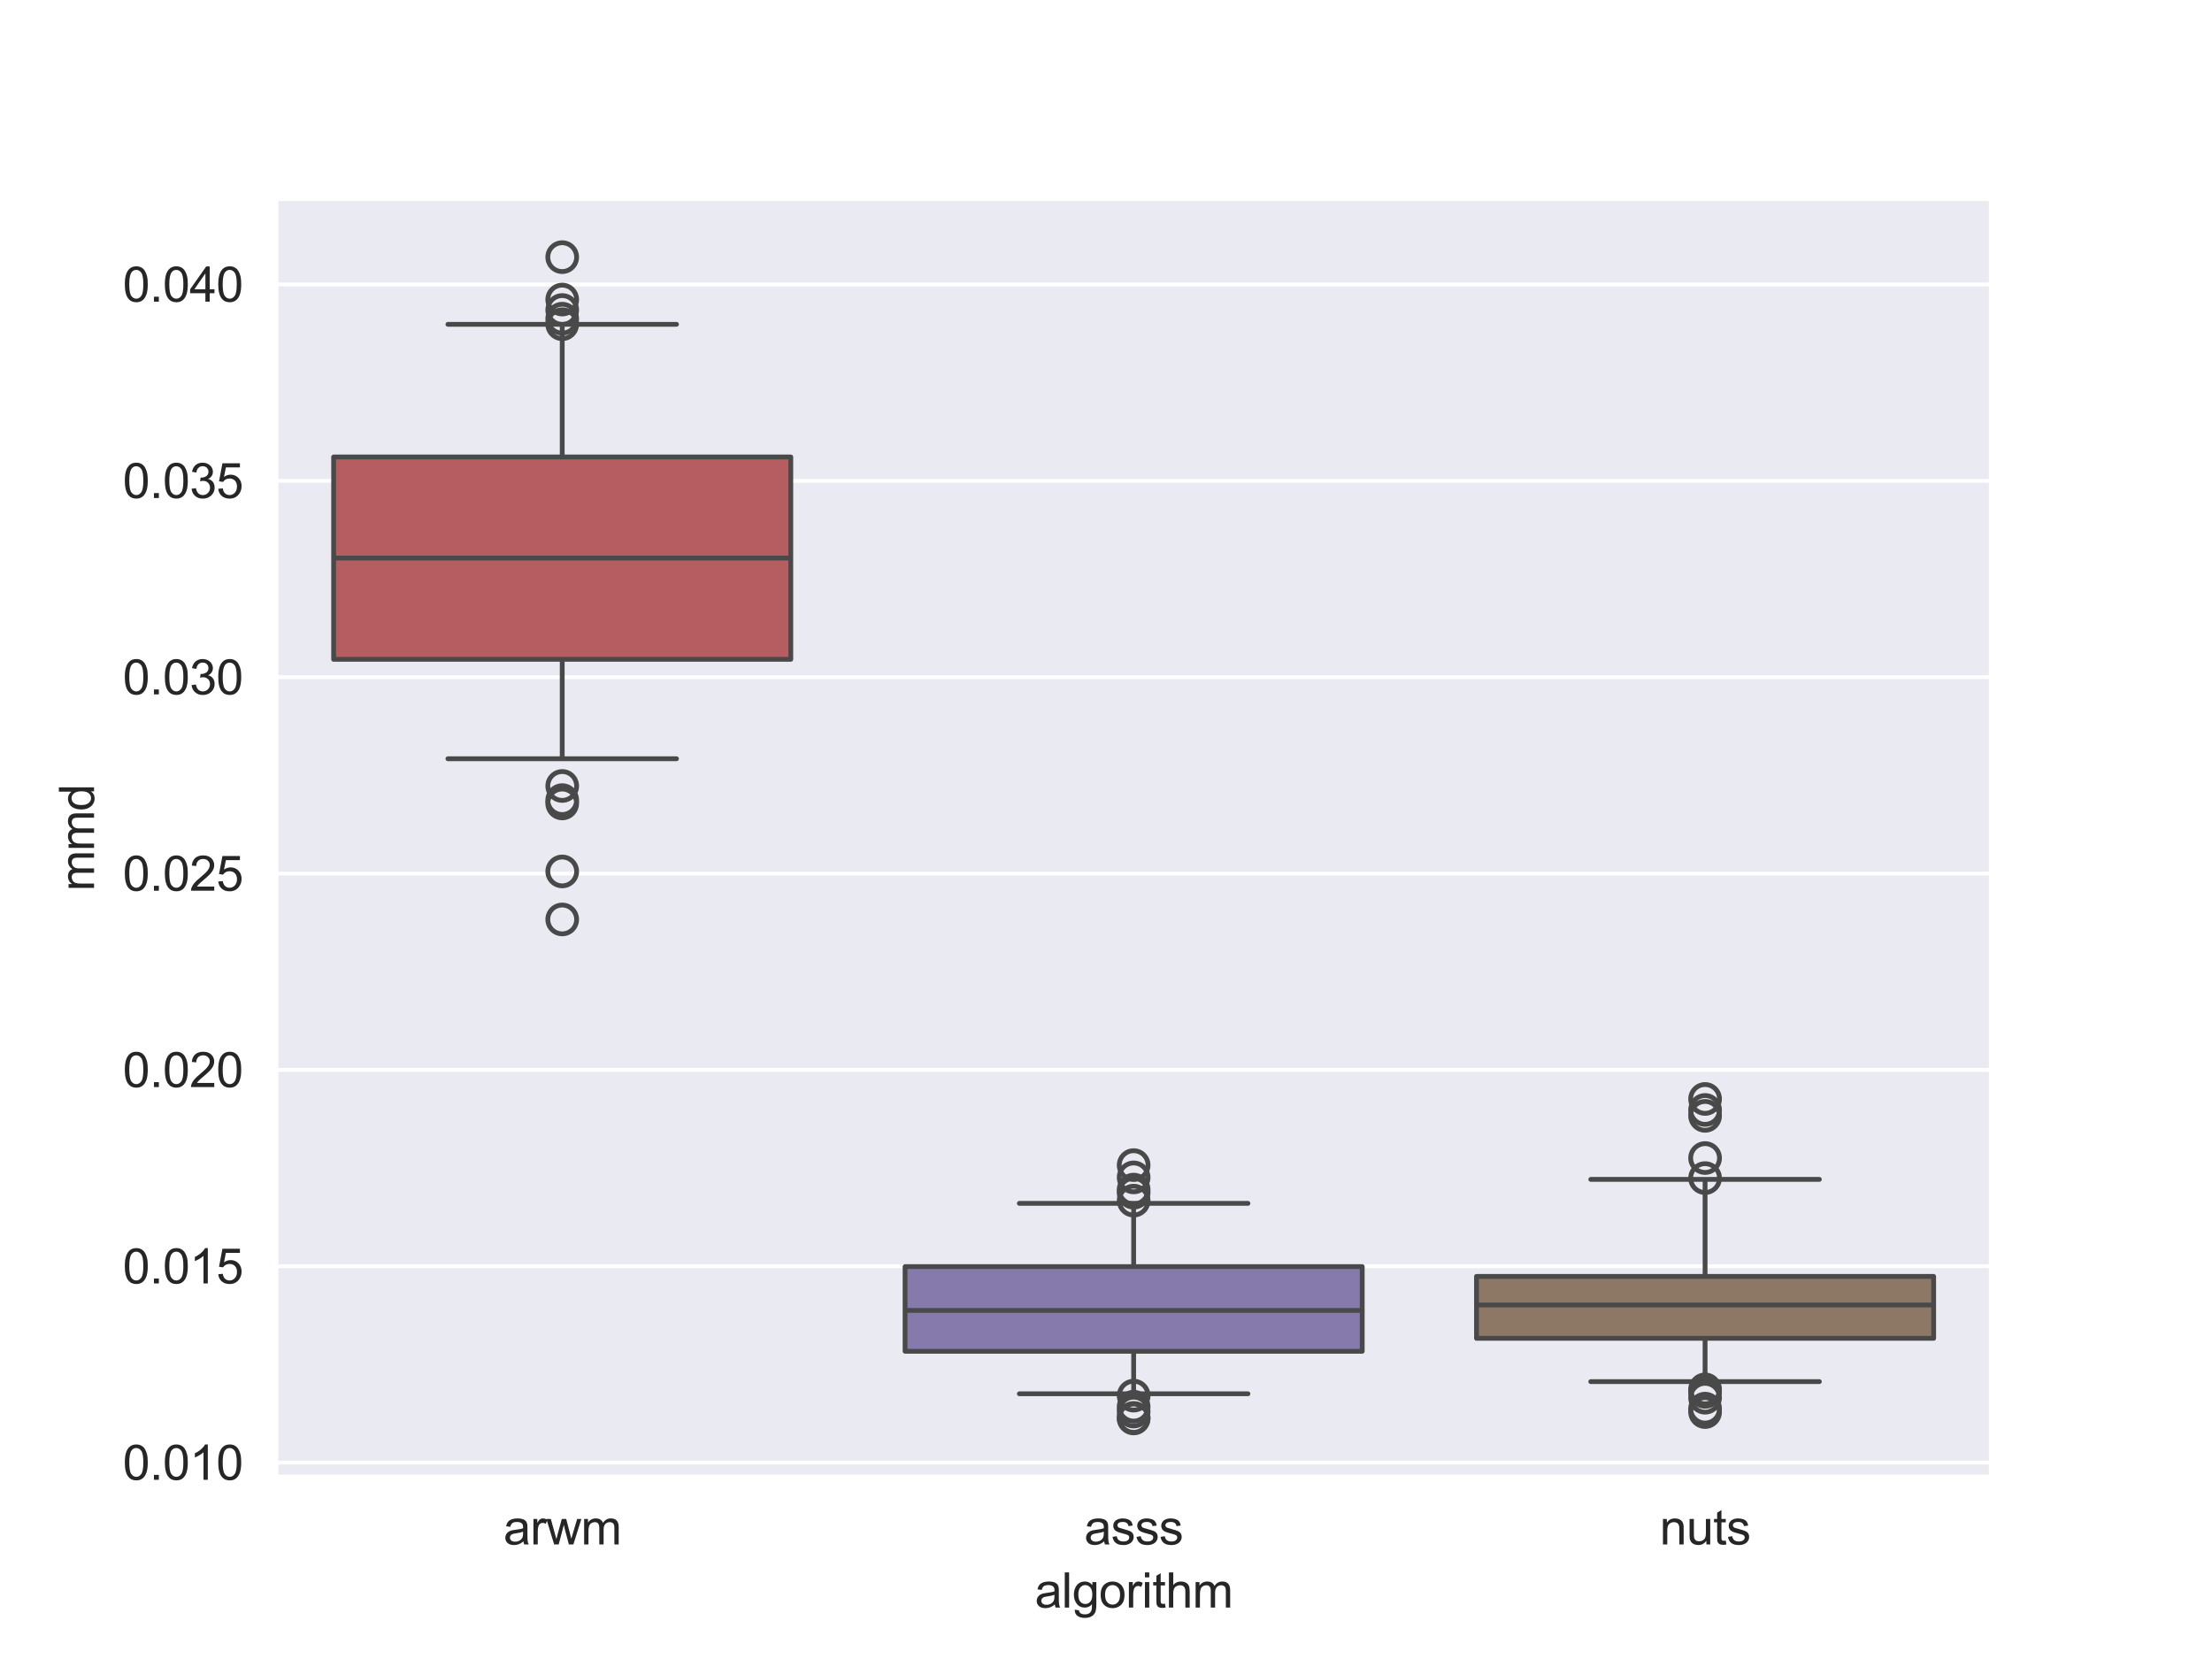 <?xml version="1.0" encoding="utf-8" standalone="no"?>
<!DOCTYPE svg PUBLIC "-//W3C//DTD SVG 1.1//EN"
  "http://www.w3.org/Graphics/SVG/1.1/DTD/svg11.dtd">
<svg xmlns:xlink="http://www.w3.org/1999/xlink" width="460.8pt" height="345.6pt" viewBox="0 0 460.8 345.6" xmlns="http://www.w3.org/2000/svg" version="1.1">
 <defs>
  <style type="text/css">*{stroke-linejoin: round; stroke-linecap: butt}</style>
 </defs>
 <g id="figure_1">
  <g id="patch_1">
   <path d="M 0 345.6 
L 460.8 345.6 
L 460.8 0 
L 0 0 
z
" style="fill: #ffffff"/>
  </g>
  <g id="axes_1">
   <g id="patch_2">
    <path d="M 57.6 307.584 
L 414.72 307.584 
L 414.72 41.472 
L 57.6 41.472 
z
" style="fill: #eaeaf2"/>
   </g>
   <g id="matplotlib.axis_1">
    <g id="xtick_1">
     <g id="text_1">
      <!-- arwm -->
      <g style="fill: #262626" transform="translate(104.899 321.742) scale(0.1 -0.1)">
       <defs>
        <path id="ArialMT-61" d="M 2588 409 
Q 2275 144 1986 34 
Q 1697 -75 1366 -75 
Q 819 -75 525 192 
Q 231 459 231 875 
Q 231 1119 342 1320 
Q 453 1522 633 1644 
Q 813 1766 1038 1828 
Q 1203 1872 1538 1913 
Q 2219 1994 2541 2106 
Q 2544 2222 2544 2253 
Q 2544 2597 2384 2738 
Q 2169 2928 1744 2928 
Q 1347 2928 1158 2789 
Q 969 2650 878 2297 
L 328 2372 
Q 403 2725 575 2942 
Q 747 3159 1072 3276 
Q 1397 3394 1825 3394 
Q 2250 3394 2515 3294 
Q 2781 3194 2906 3042 
Q 3031 2891 3081 2659 
Q 3109 2516 3109 2141 
L 3109 1391 
Q 3109 606 3145 398 
Q 3181 191 3288 0 
L 2700 0 
Q 2613 175 2588 409 
z
M 2541 1666 
Q 2234 1541 1622 1453 
Q 1275 1403 1131 1340 
Q 988 1278 909 1158 
Q 831 1038 831 891 
Q 831 666 1001 516 
Q 1172 366 1500 366 
Q 1825 366 2078 508 
Q 2331 650 2450 897 
Q 2541 1088 2541 1459 
L 2541 1666 
z
" transform="scale(0.016)"/>
        <path id="ArialMT-72" d="M 416 0 
L 416 3319 
L 922 3319 
L 922 2816 
Q 1116 3169 1280 3281 
Q 1444 3394 1641 3394 
Q 1925 3394 2219 3213 
L 2025 2691 
Q 1819 2813 1613 2813 
Q 1428 2813 1281 2702 
Q 1134 2591 1072 2394 
Q 978 2094 978 1738 
L 978 0 
L 416 0 
z
" transform="scale(0.016)"/>
        <path id="ArialMT-77" d="M 1034 0 
L 19 3319 
L 600 3319 
L 1128 1403 
L 1325 691 
Q 1338 744 1497 1375 
L 2025 3319 
L 2603 3319 
L 3100 1394 
L 3266 759 
L 3456 1400 
L 4025 3319 
L 4572 3319 
L 3534 0 
L 2950 0 
L 2422 1988 
L 2294 2553 
L 1622 0 
L 1034 0 
z
" transform="scale(0.016)"/>
        <path id="ArialMT-6d" d="M 422 0 
L 422 3319 
L 925 3319 
L 925 2853 
Q 1081 3097 1340 3245 
Q 1600 3394 1931 3394 
Q 2300 3394 2536 3241 
Q 2772 3088 2869 2813 
Q 3263 3394 3894 3394 
Q 4388 3394 4653 3120 
Q 4919 2847 4919 2278 
L 4919 0 
L 4359 0 
L 4359 2091 
Q 4359 2428 4304 2576 
Q 4250 2725 4106 2815 
Q 3963 2906 3769 2906 
Q 3419 2906 3187 2673 
Q 2956 2441 2956 1928 
L 2956 0 
L 2394 0 
L 2394 2156 
Q 2394 2531 2256 2718 
Q 2119 2906 1806 2906 
Q 1569 2906 1367 2781 
Q 1166 2656 1075 2415 
Q 984 2175 984 1722 
L 984 0 
L 422 0 
z
" transform="scale(0.016)"/>
       </defs>
       <use xlink:href="#ArialMT-61"/>
       <use xlink:href="#ArialMT-72" transform="translate(55.615 0)"/>
       <use xlink:href="#ArialMT-77" transform="translate(88.916 0)"/>
       <use xlink:href="#ArialMT-6d" transform="translate(161.133 0)"/>
      </g>
     </g>
    </g>
    <g id="xtick_2">
     <g id="text_2">
      <!-- asss -->
      <g style="fill: #262626" transform="translate(225.88 321.742) scale(0.1 -0.1)">
       <defs>
        <path id="ArialMT-73" d="M 197 991 
L 753 1078 
Q 800 744 1014 566 
Q 1228 388 1613 388 
Q 2000 388 2187 545 
Q 2375 703 2375 916 
Q 2375 1106 2209 1216 
Q 2094 1291 1634 1406 
Q 1016 1563 777 1677 
Q 538 1791 414 1992 
Q 291 2194 291 2438 
Q 291 2659 392 2848 
Q 494 3038 669 3163 
Q 800 3259 1026 3326 
Q 1253 3394 1513 3394 
Q 1903 3394 2198 3281 
Q 2494 3169 2634 2976 
Q 2775 2784 2828 2463 
L 2278 2388 
Q 2241 2644 2061 2787 
Q 1881 2931 1553 2931 
Q 1166 2931 1000 2803 
Q 834 2675 834 2503 
Q 834 2394 903 2306 
Q 972 2216 1119 2156 
Q 1203 2125 1616 2013 
Q 2213 1853 2448 1751 
Q 2684 1650 2818 1456 
Q 2953 1263 2953 975 
Q 2953 694 2789 445 
Q 2625 197 2315 61 
Q 2006 -75 1616 -75 
Q 969 -75 630 194 
Q 291 463 197 991 
z
" transform="scale(0.016)"/>
       </defs>
       <use xlink:href="#ArialMT-61"/>
       <use xlink:href="#ArialMT-73" transform="translate(55.615 0)"/>
       <use xlink:href="#ArialMT-73" transform="translate(105.615 0)"/>
       <use xlink:href="#ArialMT-73" transform="translate(155.615 0)"/>
      </g>
     </g>
    </g>
    <g id="xtick_3">
     <g id="text_3">
      <!-- nuts -->
      <g style="fill: #262626" transform="translate(345.75 321.742) scale(0.1 -0.1)">
       <defs>
        <path id="ArialMT-6e" d="M 422 0 
L 422 3319 
L 928 3319 
L 928 2847 
Q 1294 3394 1984 3394 
Q 2284 3394 2536 3286 
Q 2788 3178 2913 3003 
Q 3038 2828 3088 2588 
Q 3119 2431 3119 2041 
L 3119 0 
L 2556 0 
L 2556 2019 
Q 2556 2363 2490 2533 
Q 2425 2703 2258 2804 
Q 2091 2906 1866 2906 
Q 1506 2906 1245 2678 
Q 984 2450 984 1813 
L 984 0 
L 422 0 
z
" transform="scale(0.016)"/>
        <path id="ArialMT-75" d="M 2597 0 
L 2597 488 
Q 2209 -75 1544 -75 
Q 1250 -75 995 37 
Q 741 150 617 320 
Q 494 491 444 738 
Q 409 903 409 1263 
L 409 3319 
L 972 3319 
L 972 1478 
Q 972 1038 1006 884 
Q 1059 663 1231 536 
Q 1403 409 1656 409 
Q 1909 409 2131 539 
Q 2353 669 2445 892 
Q 2538 1116 2538 1541 
L 2538 3319 
L 3100 3319 
L 3100 0 
L 2597 0 
z
" transform="scale(0.016)"/>
        <path id="ArialMT-74" d="M 1650 503 
L 1731 6 
Q 1494 -44 1306 -44 
Q 1000 -44 831 53 
Q 663 150 594 308 
Q 525 466 525 972 
L 525 2881 
L 113 2881 
L 113 3319 
L 525 3319 
L 525 4141 
L 1084 4478 
L 1084 3319 
L 1650 3319 
L 1650 2881 
L 1084 2881 
L 1084 941 
Q 1084 700 1114 631 
Q 1144 563 1211 522 
Q 1278 481 1403 481 
Q 1497 481 1650 503 
z
" transform="scale(0.016)"/>
       </defs>
       <use xlink:href="#ArialMT-6e"/>
       <use xlink:href="#ArialMT-75" transform="translate(55.615 0)"/>
       <use xlink:href="#ArialMT-74" transform="translate(111.23 0)"/>
       <use xlink:href="#ArialMT-73" transform="translate(139.014 0)"/>
      </g>
     </g>
    </g>
    <g id="text_4">
     <!-- algorithm -->
     <g style="fill: #262626" transform="translate(215.597 334.887) scale(0.1 -0.1)">
      <defs>
       <path id="ArialMT-6c" d="M 409 0 
L 409 4581 
L 972 4581 
L 972 0 
L 409 0 
z
" transform="scale(0.016)"/>
       <path id="ArialMT-67" d="M 319 -275 
L 866 -356 
Q 900 -609 1056 -725 
Q 1266 -881 1628 -881 
Q 2019 -881 2231 -725 
Q 2444 -569 2519 -288 
Q 2563 -116 2559 434 
Q 2191 0 1641 0 
Q 956 0 581 494 
Q 206 988 206 1678 
Q 206 2153 378 2554 
Q 550 2956 876 3175 
Q 1203 3394 1644 3394 
Q 2231 3394 2613 2919 
L 2613 3319 
L 3131 3319 
L 3131 450 
Q 3131 -325 2973 -648 
Q 2816 -972 2473 -1159 
Q 2131 -1347 1631 -1347 
Q 1038 -1347 672 -1080 
Q 306 -813 319 -275 
z
M 784 1719 
Q 784 1066 1043 766 
Q 1303 466 1694 466 
Q 2081 466 2343 764 
Q 2606 1063 2606 1700 
Q 2606 2309 2336 2618 
Q 2066 2928 1684 2928 
Q 1309 2928 1046 2623 
Q 784 2319 784 1719 
z
" transform="scale(0.016)"/>
       <path id="ArialMT-6f" d="M 213 1659 
Q 213 2581 725 3025 
Q 1153 3394 1769 3394 
Q 2453 3394 2887 2945 
Q 3322 2497 3322 1706 
Q 3322 1066 3130 698 
Q 2938 331 2570 128 
Q 2203 -75 1769 -75 
Q 1072 -75 642 372 
Q 213 819 213 1659 
z
M 791 1659 
Q 791 1022 1069 705 
Q 1347 388 1769 388 
Q 2188 388 2466 706 
Q 2744 1025 2744 1678 
Q 2744 2294 2464 2611 
Q 2184 2928 1769 2928 
Q 1347 2928 1069 2612 
Q 791 2297 791 1659 
z
" transform="scale(0.016)"/>
       <path id="ArialMT-69" d="M 425 3934 
L 425 4581 
L 988 4581 
L 988 3934 
L 425 3934 
z
M 425 0 
L 425 3319 
L 988 3319 
L 988 0 
L 425 0 
z
" transform="scale(0.016)"/>
       <path id="ArialMT-68" d="M 422 0 
L 422 4581 
L 984 4581 
L 984 2938 
Q 1378 3394 1978 3394 
Q 2347 3394 2619 3248 
Q 2891 3103 3008 2847 
Q 3125 2591 3125 2103 
L 3125 0 
L 2563 0 
L 2563 2103 
Q 2563 2525 2380 2717 
Q 2197 2909 1863 2909 
Q 1613 2909 1392 2779 
Q 1172 2650 1078 2428 
Q 984 2206 984 1816 
L 984 0 
L 422 0 
z
" transform="scale(0.016)"/>
      </defs>
      <use xlink:href="#ArialMT-61"/>
      <use xlink:href="#ArialMT-6c" transform="translate(55.615 0)"/>
      <use xlink:href="#ArialMT-67" transform="translate(77.832 0)"/>
      <use xlink:href="#ArialMT-6f" transform="translate(133.447 0)"/>
      <use xlink:href="#ArialMT-72" transform="translate(189.062 0)"/>
      <use xlink:href="#ArialMT-69" transform="translate(222.363 0)"/>
      <use xlink:href="#ArialMT-74" transform="translate(244.58 0)"/>
      <use xlink:href="#ArialMT-68" transform="translate(272.363 0)"/>
      <use xlink:href="#ArialMT-6d" transform="translate(327.979 0)"/>
     </g>
    </g>
   </g>
   <g id="matplotlib.axis_2">
    <g id="ytick_1">
     <g id="line2d_1">
      <path d="M 57.6 304.688 
L 414.72 304.688 
" clip-path="url(#p8dbc018941)" style="fill: none; stroke: #ffffff; stroke-width: 0.8; stroke-linecap: round"/>
     </g>
     <g id="text_5">
      <!-- 0.010 -->
      <g style="fill: #262626" transform="translate(25.578 308.267) scale(0.1 -0.1)">
       <defs>
        <path id="ArialMT-30" d="M 266 2259 
Q 266 3072 433 3567 
Q 600 4063 929 4331 
Q 1259 4600 1759 4600 
Q 2128 4600 2406 4451 
Q 2684 4303 2865 4023 
Q 3047 3744 3150 3342 
Q 3253 2941 3253 2259 
Q 3253 1453 3087 958 
Q 2922 463 2592 192 
Q 2263 -78 1759 -78 
Q 1097 -78 719 397 
Q 266 969 266 2259 
z
M 844 2259 
Q 844 1131 1108 757 
Q 1372 384 1759 384 
Q 2147 384 2411 759 
Q 2675 1134 2675 2259 
Q 2675 3391 2411 3762 
Q 2147 4134 1753 4134 
Q 1366 4134 1134 3806 
Q 844 3388 844 2259 
z
" transform="scale(0.016)"/>
        <path id="ArialMT-2e" d="M 581 0 
L 581 641 
L 1222 641 
L 1222 0 
L 581 0 
z
" transform="scale(0.016)"/>
        <path id="ArialMT-31" d="M 2384 0 
L 1822 0 
L 1822 3584 
Q 1619 3391 1289 3197 
Q 959 3003 697 2906 
L 697 3450 
Q 1169 3672 1522 3987 
Q 1875 4303 2022 4600 
L 2384 4600 
L 2384 0 
z
" transform="scale(0.016)"/>
       </defs>
       <use xlink:href="#ArialMT-30"/>
       <use xlink:href="#ArialMT-2e" transform="translate(55.615 0)"/>
       <use xlink:href="#ArialMT-30" transform="translate(83.398 0)"/>
       <use xlink:href="#ArialMT-31" transform="translate(139.014 0)"/>
       <use xlink:href="#ArialMT-30" transform="translate(194.629 0)"/>
      </g>
     </g>
    </g>
    <g id="ytick_2">
     <g id="line2d_2">
      <path d="M 57.6 263.783 
L 414.72 263.783 
" clip-path="url(#p8dbc018941)" style="fill: none; stroke: #ffffff; stroke-width: 0.8; stroke-linecap: round"/>
     </g>
     <g id="text_6">
      <!-- 0.015 -->
      <g style="fill: #262626" transform="translate(25.578 267.362) scale(0.1 -0.1)">
       <defs>
        <path id="ArialMT-35" d="M 266 1200 
L 856 1250 
Q 922 819 1161 601 
Q 1400 384 1738 384 
Q 2144 384 2425 690 
Q 2706 997 2706 1503 
Q 2706 1984 2436 2262 
Q 2166 2541 1728 2541 
Q 1456 2541 1237 2417 
Q 1019 2294 894 2097 
L 366 2166 
L 809 4519 
L 3088 4519 
L 3088 3981 
L 1259 3981 
L 1013 2750 
Q 1425 3038 1878 3038 
Q 2478 3038 2890 2622 
Q 3303 2206 3303 1553 
Q 3303 931 2941 478 
Q 2500 -78 1738 -78 
Q 1113 -78 717 272 
Q 322 622 266 1200 
z
" transform="scale(0.016)"/>
       </defs>
       <use xlink:href="#ArialMT-30"/>
       <use xlink:href="#ArialMT-2e" transform="translate(55.615 0)"/>
       <use xlink:href="#ArialMT-30" transform="translate(83.398 0)"/>
       <use xlink:href="#ArialMT-31" transform="translate(139.014 0)"/>
       <use xlink:href="#ArialMT-35" transform="translate(194.629 0)"/>
      </g>
     </g>
    </g>
    <g id="ytick_3">
     <g id="line2d_3">
      <path d="M 57.6 222.879 
L 414.72 222.879 
" clip-path="url(#p8dbc018941)" style="fill: none; stroke: #ffffff; stroke-width: 0.8; stroke-linecap: round"/>
     </g>
     <g id="text_7">
      <!-- 0.020 -->
      <g style="fill: #262626" transform="translate(25.578 226.458) scale(0.1 -0.1)">
       <defs>
        <path id="ArialMT-32" d="M 3222 541 
L 3222 0 
L 194 0 
Q 188 203 259 391 
Q 375 700 629 1000 
Q 884 1300 1366 1694 
Q 2113 2306 2375 2664 
Q 2638 3022 2638 3341 
Q 2638 3675 2398 3904 
Q 2159 4134 1775 4134 
Q 1369 4134 1125 3890 
Q 881 3647 878 3216 
L 300 3275 
Q 359 3922 746 4261 
Q 1134 4600 1788 4600 
Q 2447 4600 2831 4234 
Q 3216 3869 3216 3328 
Q 3216 3053 3103 2787 
Q 2991 2522 2730 2228 
Q 2469 1934 1863 1422 
Q 1356 997 1212 845 
Q 1069 694 975 541 
L 3222 541 
z
" transform="scale(0.016)"/>
       </defs>
       <use xlink:href="#ArialMT-30"/>
       <use xlink:href="#ArialMT-2e" transform="translate(55.615 0)"/>
       <use xlink:href="#ArialMT-30" transform="translate(83.398 0)"/>
       <use xlink:href="#ArialMT-32" transform="translate(139.014 0)"/>
       <use xlink:href="#ArialMT-30" transform="translate(194.629 0)"/>
      </g>
     </g>
    </g>
    <g id="ytick_4">
     <g id="line2d_4">
      <path d="M 57.6 181.974 
L 414.72 181.974 
" clip-path="url(#p8dbc018941)" style="fill: none; stroke: #ffffff; stroke-width: 0.8; stroke-linecap: round"/>
     </g>
     <g id="text_8">
      <!-- 0.025 -->
      <g style="fill: #262626" transform="translate(25.578 185.553) scale(0.1 -0.1)">
       <use xlink:href="#ArialMT-30"/>
       <use xlink:href="#ArialMT-2e" transform="translate(55.615 0)"/>
       <use xlink:href="#ArialMT-30" transform="translate(83.398 0)"/>
       <use xlink:href="#ArialMT-32" transform="translate(139.014 0)"/>
       <use xlink:href="#ArialMT-35" transform="translate(194.629 0)"/>
      </g>
     </g>
    </g>
    <g id="ytick_5">
     <g id="line2d_5">
      <path d="M 57.6 141.07 
L 414.72 141.07 
" clip-path="url(#p8dbc018941)" style="fill: none; stroke: #ffffff; stroke-width: 0.8; stroke-linecap: round"/>
     </g>
     <g id="text_9">
      <!-- 0.030 -->
      <g style="fill: #262626" transform="translate(25.578 144.649) scale(0.1 -0.1)">
       <defs>
        <path id="ArialMT-33" d="M 269 1209 
L 831 1284 
Q 928 806 1161 595 
Q 1394 384 1728 384 
Q 2125 384 2398 659 
Q 2672 934 2672 1341 
Q 2672 1728 2419 1979 
Q 2166 2231 1775 2231 
Q 1616 2231 1378 2169 
L 1441 2663 
Q 1497 2656 1531 2656 
Q 1891 2656 2178 2843 
Q 2466 3031 2466 3422 
Q 2466 3731 2256 3934 
Q 2047 4138 1716 4138 
Q 1388 4138 1169 3931 
Q 950 3725 888 3313 
L 325 3413 
Q 428 3978 793 4289 
Q 1159 4600 1703 4600 
Q 2078 4600 2393 4439 
Q 2709 4278 2876 4000 
Q 3044 3722 3044 3409 
Q 3044 3113 2884 2869 
Q 2725 2625 2413 2481 
Q 2819 2388 3044 2092 
Q 3269 1797 3269 1353 
Q 3269 753 2831 336 
Q 2394 -81 1725 -81 
Q 1122 -81 723 278 
Q 325 638 269 1209 
z
" transform="scale(0.016)"/>
       </defs>
       <use xlink:href="#ArialMT-30"/>
       <use xlink:href="#ArialMT-2e" transform="translate(55.615 0)"/>
       <use xlink:href="#ArialMT-30" transform="translate(83.398 0)"/>
       <use xlink:href="#ArialMT-33" transform="translate(139.014 0)"/>
       <use xlink:href="#ArialMT-30" transform="translate(194.629 0)"/>
      </g>
     </g>
    </g>
    <g id="ytick_6">
     <g id="line2d_6">
      <path d="M 57.6 100.165 
L 414.72 100.165 
" clip-path="url(#p8dbc018941)" style="fill: none; stroke: #ffffff; stroke-width: 0.8; stroke-linecap: round"/>
     </g>
     <g id="text_10">
      <!-- 0.035 -->
      <g style="fill: #262626" transform="translate(25.578 103.744) scale(0.1 -0.1)">
       <use xlink:href="#ArialMT-30"/>
       <use xlink:href="#ArialMT-2e" transform="translate(55.615 0)"/>
       <use xlink:href="#ArialMT-30" transform="translate(83.398 0)"/>
       <use xlink:href="#ArialMT-33" transform="translate(139.014 0)"/>
       <use xlink:href="#ArialMT-35" transform="translate(194.629 0)"/>
      </g>
     </g>
    </g>
    <g id="ytick_7">
     <g id="line2d_7">
      <path d="M 57.6 59.261 
L 414.72 59.261 
" clip-path="url(#p8dbc018941)" style="fill: none; stroke: #ffffff; stroke-width: 0.8; stroke-linecap: round"/>
     </g>
     <g id="text_11">
      <!-- 0.040 -->
      <g style="fill: #262626" transform="translate(25.578 62.84) scale(0.1 -0.1)">
       <defs>
        <path id="ArialMT-34" d="M 2069 0 
L 2069 1097 
L 81 1097 
L 81 1613 
L 2172 4581 
L 2631 4581 
L 2631 1613 
L 3250 1613 
L 3250 1097 
L 2631 1097 
L 2631 0 
L 2069 0 
z
M 2069 1613 
L 2069 3678 
L 634 1613 
L 2069 1613 
z
" transform="scale(0.016)"/>
       </defs>
       <use xlink:href="#ArialMT-30"/>
       <use xlink:href="#ArialMT-2e" transform="translate(55.615 0)"/>
       <use xlink:href="#ArialMT-30" transform="translate(83.398 0)"/>
       <use xlink:href="#ArialMT-34" transform="translate(139.014 0)"/>
       <use xlink:href="#ArialMT-30" transform="translate(194.629 0)"/>
      </g>
     </g>
    </g>
    <g id="text_12">
     <!-- mmd -->
     <g style="fill: #262626" transform="translate(19.591 185.638) rotate(-90) scale(0.1 -0.1)">
      <defs>
       <path id="ArialMT-64" d="M 2575 0 
L 2575 419 
Q 2259 -75 1647 -75 
Q 1250 -75 917 144 
Q 584 363 401 755 
Q 219 1147 219 1656 
Q 219 2153 384 2558 
Q 550 2963 881 3178 
Q 1213 3394 1622 3394 
Q 1922 3394 2156 3267 
Q 2391 3141 2538 2938 
L 2538 4581 
L 3097 4581 
L 3097 0 
L 2575 0 
z
M 797 1656 
Q 797 1019 1065 703 
Q 1334 388 1700 388 
Q 2069 388 2326 689 
Q 2584 991 2584 1609 
Q 2584 2291 2321 2609 
Q 2059 2928 1675 2928 
Q 1300 2928 1048 2622 
Q 797 2316 797 1656 
z
" transform="scale(0.016)"/>
      </defs>
      <use xlink:href="#ArialMT-6d"/>
      <use xlink:href="#ArialMT-6d" transform="translate(83.301 0)"/>
      <use xlink:href="#ArialMT-64" transform="translate(166.602 0)"/>
     </g>
    </g>
   </g>
   <g id="patch_3">
    <path d="M 69.504 137.349 
L 164.736 137.349 
L 164.736 95.194 
L 69.504 95.194 
L 69.504 137.349 
z
" clip-path="url(#p8dbc018941)" style="fill: #b55d60; stroke: #494949; stroke-linejoin: miter"/>
   </g>
   <g id="line2d_8">
    <path d="M 117.12 137.349 
L 117.12 158.06 
" clip-path="url(#p8dbc018941)" style="fill: none; stroke: #494949"/>
   </g>
   <g id="line2d_9">
    <path d="M 117.12 95.194 
L 117.12 67.562 
" clip-path="url(#p8dbc018941)" style="fill: none; stroke: #494949"/>
   </g>
   <g id="line2d_10">
    <path d="M 93.312 158.06 
L 140.928 158.06 
" clip-path="url(#p8dbc018941)" style="fill: none; stroke: #494949; stroke-linecap: round"/>
   </g>
   <g id="line2d_11">
    <path d="M 93.312 67.562 
L 140.928 67.562 
" clip-path="url(#p8dbc018941)" style="fill: none; stroke: #494949; stroke-linecap: round"/>
   </g>
   <g id="line2d_12">
    <defs>
     <path id="mf0e594d05c" d="M 0 3 
C 0.796 3 1.559 2.684 2.121 2.121 
C 2.684 1.559 3 0.796 3 0 
C 3 -0.796 2.684 -1.559 2.121 -2.121 
C 1.559 -2.684 0.796 -3 0 -3 
C -0.796 -3 -1.559 -2.684 -2.121 -2.121 
C -2.684 -1.559 -3 -0.796 -3 0 
C -3 0.796 -2.684 1.559 -2.121 2.121 
C -1.559 2.684 -0.796 3 0 3 
z
" style="stroke: #494949"/>
    </defs>
    <g clip-path="url(#p8dbc018941)">
     <use xlink:href="#mf0e594d05c" x="117.12" y="166.681" style="fill-opacity: 0; stroke: #494949"/>
     <use xlink:href="#mf0e594d05c" x="117.12" y="181.536" style="fill-opacity: 0; stroke: #494949"/>
     <use xlink:href="#mf0e594d05c" x="117.12" y="163.732" style="fill-opacity: 0; stroke: #494949"/>
     <use xlink:href="#mf0e594d05c" x="117.12" y="167.372" style="fill-opacity: 0; stroke: #494949"/>
     <use xlink:href="#mf0e594d05c" x="117.12" y="191.536" style="fill-opacity: 0; stroke: #494949"/>
     <use xlink:href="#mf0e594d05c" x="117.12" y="66.389" style="fill-opacity: 0; stroke: #494949"/>
     <use xlink:href="#mf0e594d05c" x="117.12" y="62.401" style="fill-opacity: 0; stroke: #494949"/>
     <use xlink:href="#mf0e594d05c" x="117.12" y="67.54" style="fill-opacity: 0; stroke: #494949"/>
     <use xlink:href="#mf0e594d05c" x="117.12" y="64.581" style="fill-opacity: 0; stroke: #494949"/>
     <use xlink:href="#mf0e594d05c" x="117.12" y="53.568" style="fill-opacity: 0; stroke: #494949"/>
    </g>
   </g>
   <g id="patch_4">
    <path d="M 188.544 281.496 
L 283.776 281.496 
L 283.776 263.855 
L 188.544 263.855 
L 188.544 281.496 
z
" clip-path="url(#p8dbc018941)" style="fill: #857aab; stroke: #494949; stroke-linejoin: miter"/>
   </g>
   <g id="line2d_13">
    <path d="M 236.16 281.496 
L 236.16 290.35 
" clip-path="url(#p8dbc018941)" style="fill: none; stroke: #494949"/>
   </g>
   <g id="line2d_14">
    <path d="M 236.16 263.855 
L 236.16 250.682 
" clip-path="url(#p8dbc018941)" style="fill: none; stroke: #494949"/>
   </g>
   <g id="line2d_15">
    <path d="M 212.352 290.35 
L 259.968 290.35 
" clip-path="url(#p8dbc018941)" style="fill: none; stroke: #494949; stroke-linecap: round"/>
   </g>
   <g id="line2d_16">
    <path d="M 212.352 250.682 
L 259.968 250.682 
" clip-path="url(#p8dbc018941)" style="fill: none; stroke: #494949; stroke-linecap: round"/>
   </g>
   <g id="line2d_17">
    <g clip-path="url(#p8dbc018941)">
     <use xlink:href="#mf0e594d05c" x="236.16" y="293.04" style="fill-opacity: 0; stroke: #494949"/>
     <use xlink:href="#mf0e594d05c" x="236.16" y="294.055" style="fill-opacity: 0; stroke: #494949"/>
     <use xlink:href="#mf0e594d05c" x="236.16" y="290.734" style="fill-opacity: 0; stroke: #494949"/>
     <use xlink:href="#mf0e594d05c" x="236.16" y="295.488" style="fill-opacity: 0; stroke: #494949"/>
     <use xlink:href="#mf0e594d05c" x="236.16" y="295.378" style="fill-opacity: 0; stroke: #494949"/>
     <use xlink:href="#mf0e594d05c" x="236.16" y="242.716" style="fill-opacity: 0; stroke: #494949"/>
     <use xlink:href="#mf0e594d05c" x="236.16" y="247.818" style="fill-opacity: 0; stroke: #494949"/>
     <use xlink:href="#mf0e594d05c" x="236.16" y="245.271" style="fill-opacity: 0; stroke: #494949"/>
     <use xlink:href="#mf0e594d05c" x="236.16" y="248.463" style="fill-opacity: 0; stroke: #494949"/>
     <use xlink:href="#mf0e594d05c" x="236.16" y="250.113" style="fill-opacity: 0; stroke: #494949"/>
    </g>
   </g>
   <g id="patch_5">
    <path d="M 307.584 278.8 
L 402.816 278.8 
L 402.816 265.901 
L 307.584 265.901 
L 307.584 278.8 
z
" clip-path="url(#p8dbc018941)" style="fill: #8d7866; stroke: #494949; stroke-linejoin: miter"/>
   </g>
   <g id="line2d_18">
    <path d="M 355.2 278.8 
L 355.2 287.819 
" clip-path="url(#p8dbc018941)" style="fill: none; stroke: #494949"/>
   </g>
   <g id="line2d_19">
    <path d="M 355.2 265.901 
L 355.2 245.688 
" clip-path="url(#p8dbc018941)" style="fill: none; stroke: #494949"/>
   </g>
   <g id="line2d_20">
    <path d="M 331.392 287.819 
L 379.008 287.819 
" clip-path="url(#p8dbc018941)" style="fill: none; stroke: #494949; stroke-linecap: round"/>
   </g>
   <g id="line2d_21">
    <path d="M 331.392 245.688 
L 379.008 245.688 
" clip-path="url(#p8dbc018941)" style="fill: none; stroke: #494949; stroke-linecap: round"/>
   </g>
   <g id="line2d_22">
    <g clip-path="url(#p8dbc018941)">
     <use xlink:href="#mf0e594d05c" x="355.2" y="289.949" style="fill-opacity: 0; stroke: #494949"/>
     <use xlink:href="#mf0e594d05c" x="355.2" y="293.446" style="fill-opacity: 0; stroke: #494949"/>
     <use xlink:href="#mf0e594d05c" x="355.2" y="291.17" style="fill-opacity: 0; stroke: #494949"/>
     <use xlink:href="#mf0e594d05c" x="355.2" y="294.156" style="fill-opacity: 0; stroke: #494949"/>
     <use xlink:href="#mf0e594d05c" x="355.2" y="289.432" style="fill-opacity: 0; stroke: #494949"/>
     <use xlink:href="#mf0e594d05c" x="355.2" y="231.224" style="fill-opacity: 0; stroke: #494949"/>
     <use xlink:href="#mf0e594d05c" x="355.2" y="232.452" style="fill-opacity: 0; stroke: #494949"/>
     <use xlink:href="#mf0e594d05c" x="355.2" y="245.42" style="fill-opacity: 0; stroke: #494949"/>
     <use xlink:href="#mf0e594d05c" x="355.2" y="228.929" style="fill-opacity: 0; stroke: #494949"/>
     <use xlink:href="#mf0e594d05c" x="355.2" y="241.243" style="fill-opacity: 0; stroke: #494949"/>
    </g>
   </g>
   <g id="line2d_23">
    <path d="M 69.504 116.251 
L 164.736 116.251 
" clip-path="url(#p8dbc018941)" style="fill: none; stroke: #494949"/>
   </g>
   <g id="line2d_24">
    <path d="M 188.544 272.983 
L 283.776 272.983 
" clip-path="url(#p8dbc018941)" style="fill: none; stroke: #494949"/>
   </g>
   <g id="line2d_25">
    <path d="M 307.584 271.852 
L 402.816 271.852 
" clip-path="url(#p8dbc018941)" style="fill: none; stroke: #494949"/>
   </g>
   <g id="patch_6">
    <path d="M 57.6 307.584 
L 57.6 41.472 
" style="fill: none; stroke: #ffffff; stroke-width: 0.8; stroke-linejoin: miter; stroke-linecap: square"/>
   </g>
   <g id="patch_7">
    <path d="M 414.72 307.584 
L 414.72 41.472 
" style="fill: none; stroke: #ffffff; stroke-width: 0.8; stroke-linejoin: miter; stroke-linecap: square"/>
   </g>
   <g id="patch_8">
    <path d="M 57.6 307.584 
L 414.72 307.584 
" style="fill: none; stroke: #ffffff; stroke-width: 0.8; stroke-linejoin: miter; stroke-linecap: square"/>
   </g>
   <g id="patch_9">
    <path d="M 57.6 41.472 
L 414.72 41.472 
" style="fill: none; stroke: #ffffff; stroke-width: 0.8; stroke-linejoin: miter; stroke-linecap: square"/>
   </g>
  </g>
 </g>
 <defs>
  <clipPath id="p8dbc018941">
   <rect x="57.6" y="41.472" width="357.12" height="266.112"/>
  </clipPath>
 </defs>
</svg>
